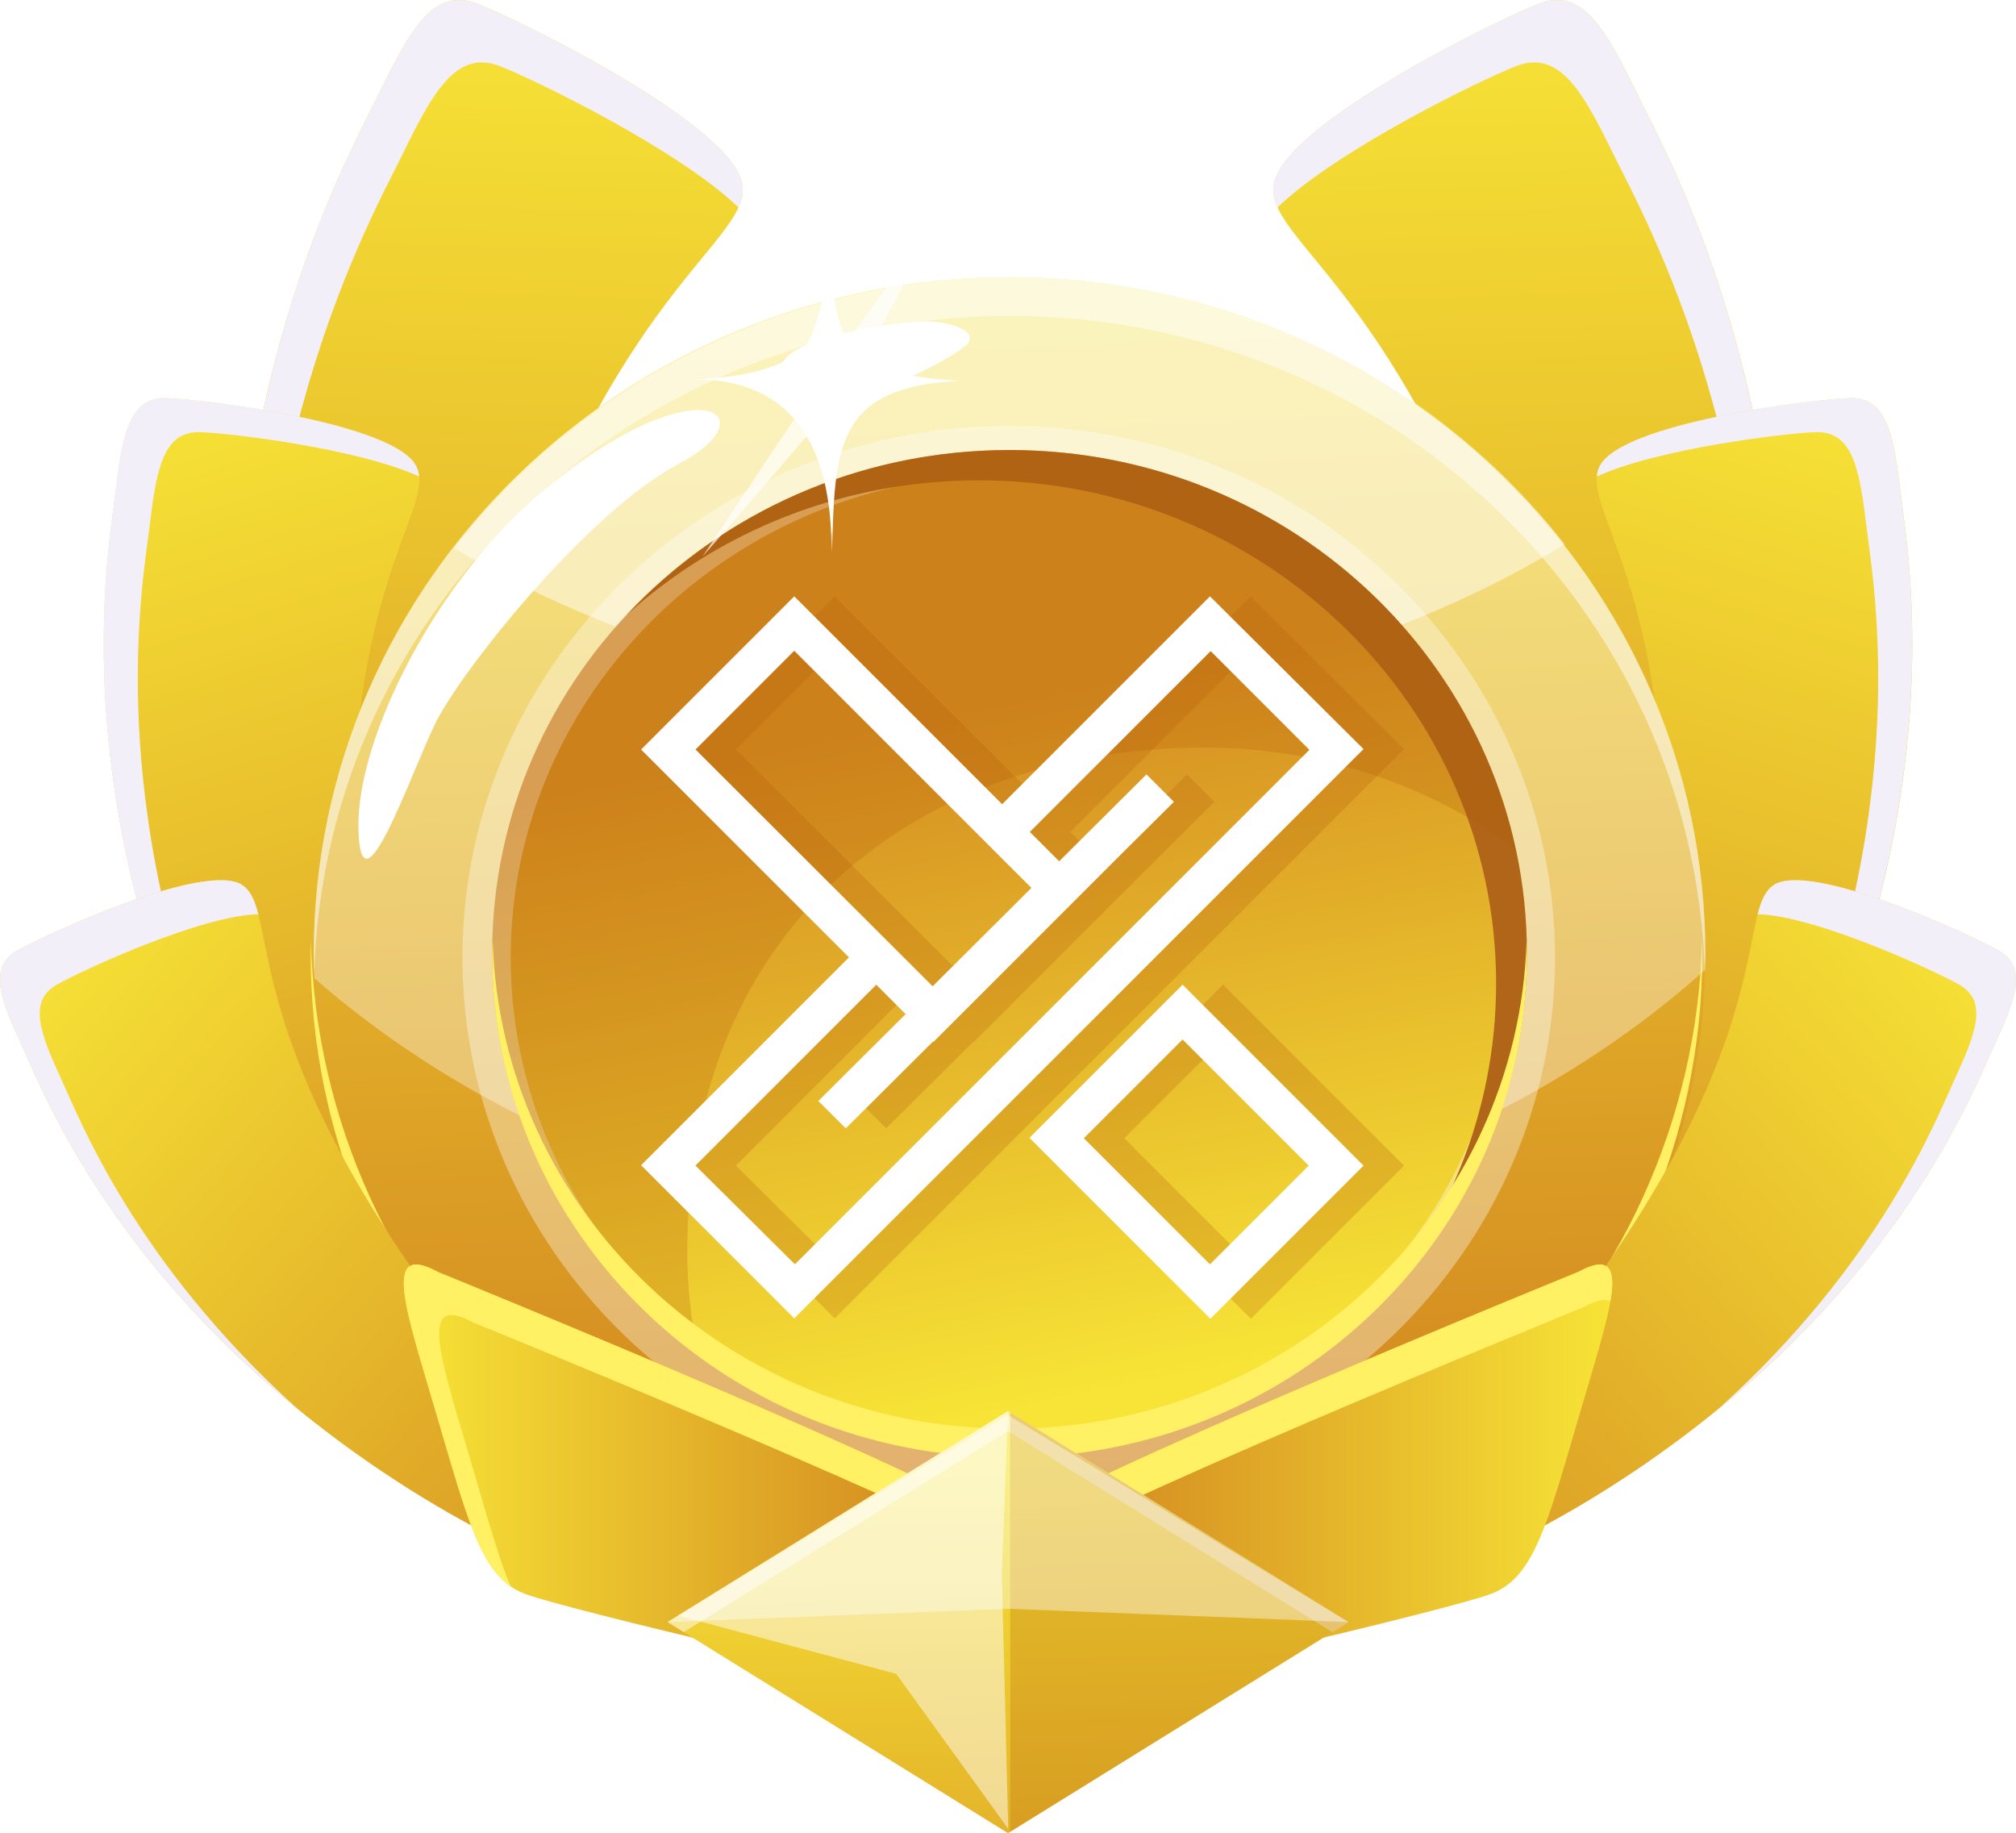 <?xml version="1.0" encoding="UTF-8"?>
<svg xmlns="http://www.w3.org/2000/svg" xmlns:xlink="http://www.w3.org/1999/xlink" viewBox="0 0 348.96 317.3">
  <defs>
    <style>
      .cls-1 {
        fill: url(#linear-gradient);
      }

      .cls-1, .cls-2, .cls-3, .cls-4, .cls-5, .cls-6, .cls-7, .cls-8, .cls-9, .cls-10, .cls-11, .cls-12, .cls-13, .cls-14, .cls-15, .cls-16, .cls-17, .cls-18, .cls-19, .cls-20, .cls-21, .cls-22, .cls-23 {
        stroke-width: 0px;
      }

      .cls-2, .cls-6, .cls-10, .cls-11, .cls-24, .cls-17, .cls-25 {
        mix-blend-mode: overlay;
      }

      .cls-2, .cls-6, .cls-10, .cls-12, .cls-19 {
        fill: #fff;
      }

      .cls-2, .cls-24 {
        opacity: .35;
      }

      .cls-3, .cls-17 {
        fill: #f3eff9;
      }

      .cls-4 {
        fill: url(#linear-gradient-6);
      }

      .cls-26 {
        isolation: isolate;
      }

      .cls-5 {
        fill: #fff064;
      }

      .cls-6 {
        opacity: .41;
      }

      .cls-7 {
        fill: url(#radial-gradient);
        mix-blend-mode: multiply;
      }

      .cls-8 {
        fill: url(#linear-gradient-11);
      }

      .cls-9 {
        fill: url(#linear-gradient-5);
      }

      .cls-10 {
        opacity: .49;
      }

      .cls-11 {
        fill: url(#radial-gradient-2);
      }

      .cls-13 {
        fill: url(#linear-gradient-2);
      }

      .cls-14 {
        fill: #b55f09;
        opacity: .25;
      }

      .cls-15 {
        fill: url(#linear-gradient-7);
      }

      .cls-16 {
        fill: url(#linear-gradient-3);
      }

      .cls-18 {
        fill: url(#linear-gradient-9);
      }

      .cls-19 {
        opacity: .7;
      }

      .cls-20 {
        fill: url(#linear-gradient-8);
      }

      .cls-27 {
        filter: url(#luminosity-noclip);
      }

      .cls-28 {
        mask: url(#mask-1);
      }

      .cls-29 {
        mask: url(#mask);
      }

      .cls-21 {
        fill: url(#linear-gradient-10);
      }

      .cls-22 {
        fill: #b06518;
      }

      .cls-23 {
        fill: url(#linear-gradient-4);
      }
    </style>
    <linearGradient id="linear-gradient" x1="392.08" y1="658.79" x2="370.67" y2="378.19" gradientTransform="translate(-239.89 -418.47) rotate(6.3)" gradientUnits="userSpaceOnUse">
      <stop offset="0" stop-color="#ce7c1d"/>
      <stop offset="1" stop-color="#f7e436"/>
    </linearGradient>
    <linearGradient id="linear-gradient-2" x1="-274.93" y1="-504.96" x2="-292.17" y2="-730.98" gradientTransform="translate(478.78 713.62) rotate(-12.83)" xlink:href="#linear-gradient"/>
    <linearGradient id="linear-gradient-3" x1="7352.65" y1="-109.39" x2="7331.23" y2="-389.99" gradientTransform="translate(7591.92 -418.47) rotate(173.7) scale(1 -1)" xlink:href="#linear-gradient"/>
    <linearGradient id="linear-gradient-4" x1="6553.39" y1="1050.5" x2="6536.14" y2="824.47" gradientTransform="translate(6873.25 713.62) rotate(-167.17) scale(1 -1)" xlink:href="#linear-gradient"/>
    <linearGradient id="linear-gradient-5" x1="169.43" y1="35.61" x2="179.5" y2="280.73" gradientUnits="userSpaceOnUse">
      <stop offset="0" stop-color="#f7e436"/>
      <stop offset="1" stop-color="#ce7c1d"/>
    </linearGradient>
    <linearGradient id="linear-gradient-6" x1="190.12" y1="241.24" x2="166.04" y2="121.75" gradientUnits="userSpaceOnUse">
      <stop offset="0" stop-color="#f7e436"/>
      <stop offset="1" stop-color="#d58d21"/>
    </linearGradient>
    <filter id="luminosity-noclip" x="119.54" y="44.36" width="48.15" height="44.84" color-interpolation-filters="sRGB" filterUnits="userSpaceOnUse">
      <feFlood flood-color="#fff" result="bg"/>
      <feBlend in="SourceGraphic" in2="bg"/>
    </filter>
    <filter id="luminosity-noclip-2" x="119.54" y="-8370.91" width="48.15" height="32766" color-interpolation-filters="sRGB" filterUnits="userSpaceOnUse">
      <feFlood flood-color="#fff" result="bg"/>
      <feBlend in="SourceGraphic" in2="bg"/>
    </filter>
    <mask id="mask-1" x="119.54" y="-8370.91" width="48.15" height="32766" maskUnits="userSpaceOnUse"/>
    <radialGradient id="radial-gradient" cx="143.62" cy="66.79" fx="143.62" fy="66.79" r="23.26" gradientUnits="userSpaceOnUse">
      <stop offset=".09" stop-color="#fff"/>
      <stop offset=".17" stop-color="#f6f6f6"/>
      <stop offset=".3" stop-color="#ddd"/>
      <stop offset=".45" stop-color="#b5b5b5"/>
      <stop offset=".64" stop-color="#7e7e7e"/>
      <stop offset=".85" stop-color="#393939"/>
      <stop offset="1" stop-color="#000"/>
    </radialGradient>
    <mask id="mask" x="119.54" y="44.36" width="48.15" height="44.84" maskUnits="userSpaceOnUse">
      <g class="cls-27">
        <g class="cls-28">
          <path class="cls-7" d="m143.62,44.36c-13.29,0-24.08,10.04-24.08,22.43s10.78,22.42,24.08,22.42,24.08-10.04,24.08-22.42-10.78-22.43-24.08-22.43Z"/>
        </g>
      </g>
    </mask>
    <radialGradient id="radial-gradient-2" cx="143.62" cy="66.79" fx="143.62" fy="66.79" r="23.26" gradientUnits="userSpaceOnUse">
      <stop offset=".09" stop-color="#fff"/>
      <stop offset="1" stop-color="#fff"/>
    </radialGradient>
    <linearGradient id="linear-gradient-7" x1="-447.4" y1="-2661.85" x2="-462.98" y2="-2866.14" gradientTransform="translate(2341.24 1882.48) rotate(-44.45)" xlink:href="#linear-gradient"/>
    <linearGradient id="linear-gradient-8" x1="4551.74" y1="2242.74" x2="4536.16" y2="2038.45" gradientTransform="translate(5010.8 1882.48) rotate(-135.55) scale(1 -1)" xlink:href="#linear-gradient"/>
    <linearGradient id="linear-gradient-9" x1="69.89" y1="256.07" x2="174.9" y2="256.07" xlink:href="#linear-gradient-5"/>
    <linearGradient id="linear-gradient-10" x1="6946.78" y1="256.07" x2="7051.78" y2="256.07" gradientTransform="translate(7225.85) rotate(-180) scale(1 -1)" xlink:href="#linear-gradient-5"/>
    <linearGradient id="linear-gradient-11" x1="173.95" y1="253.4" x2="176.65" y2="390.7" xlink:href="#linear-gradient-5"/>
  </defs>
  <g class="cls-26">
    <g id="Layer_1" data-name="Layer 1">
      <g>
        <g>
          <path class="cls-1" d="m80.4,238.8s-16.65-49.27,3.23-118.24c19.88-68.96,45.82-77.96,44.91-88.28-.91-10.33-38.54-28.79-45.99-31.66-7.45-2.87-11.53,4.45-16.82,15.32-5.29,10.87-29.59,53.17-24.68,123.64,4.9,70.47,35,108.96,35,108.96,0,0,7.08,1.1,4.35-9.75Z"/>
          <path class="cls-17" d="m44.97,150.39c-4.9-70.47,19.39-112.77,24.69-123.64,5.29-10.86,9.36-18.19,16.82-15.32,5.92,2.28,30.89,14.41,41.35,24.47.56-1.25.82-2.42.71-3.61-.91-10.33-38.54-28.79-45.99-31.66-7.45-2.87-11.53,4.45-16.82,15.32-5.29,10.87-29.59,53.17-24.68,123.64,2.12,30.52,8.97,55.04,16.06,73.04-5.56-16.6-10.41-37.43-12.13-62.24Z"/>
        </g>
        <g>
          <path class="cls-13" d="m90.02,250.73s-25.67-33.1-28.75-90.83c-3.07-57.73,14.29-71.42,10.88-79.04-3.41-7.62-36.92-11.73-43.36-11.95-6.43-.22-7.6,6.43-8.76,16.1-1.16,9.67-8.48,48.27,13.85,100.6,22.33,52.33,55.4,73.68,55.4,73.68,0,0,5.67-1.03.73-8.56Z"/>
          <path class="cls-17" d="m39.77,191.5c-22.33-52.33-15.01-90.94-13.85-100.6,1.16-9.67,2.33-16.31,8.75-16.1,5.1.17,27.24,2.8,37.88,7.68-.06-.58-.19-1.12-.42-1.63-3.41-7.62-36.92-11.73-43.36-11.95-6.43-.22-7.6,6.43-8.76,16.1-1.16,9.67-8.48,48.27,13.85,100.6,13.66,32.01,31.32,52.41,42.99,63.44-11.22-11.83-25.58-30.56-37.1-57.55Z"/>
        </g>
        <g>
          <path class="cls-16" d="m268.57,238.8s16.65-49.27-3.23-118.24c-19.88-68.96-45.82-77.96-44.91-88.28.91-10.33,38.54-28.79,45.99-31.66,7.45-2.87,11.53,4.45,16.82,15.32,5.29,10.87,29.59,53.17,24.69,123.64-4.9,70.47-35,108.96-35,108.96,0,0-7.08,1.1-4.35-9.75Z"/>
          <path class="cls-17" d="m303.99,150.39c4.9-70.47-19.39-112.77-24.69-123.64-5.29-10.86-9.36-18.19-16.82-15.32-5.92,2.28-30.89,14.41-41.35,24.47-.56-1.25-.82-2.42-.71-3.61.91-10.33,38.54-28.79,45.99-31.66,7.45-2.87,11.53,4.45,16.82,15.32,5.29,10.87,29.59,53.17,24.69,123.64-2.12,30.52-8.97,55.04-16.06,73.04,5.56-16.6,10.41-37.43,12.13-62.24Z"/>
        </g>
        <g>
          <path class="cls-23" d="m258.95,250.73s25.68-33.1,28.75-90.83c3.08-57.73-14.29-71.42-10.87-79.04,3.41-7.62,36.93-11.73,43.36-11.95,6.43-.22,7.6,6.43,8.75,16.1,1.16,9.67,8.48,48.27-13.85,100.6-22.33,52.33-55.4,73.68-55.4,73.68,0,0-5.67-1.03-.74-8.56Z"/>
          <path class="cls-17" d="m309.19,191.5c22.33-52.33,15.01-90.94,13.85-100.6-1.16-9.67-2.33-16.31-8.76-16.1-5.1.17-27.24,2.8-37.88,7.68.05-.58.19-1.12.41-1.63,3.41-7.62,36.93-11.73,43.36-11.95,6.43-.22,7.6,6.43,8.75,16.1,1.16,9.67,8.48,48.27-13.85,100.6-13.66,32.01-31.32,52.41-42.99,63.44,11.22-11.83,25.58-30.56,37.1-57.55Z"/>
        </g>
        <g>
          <g>
            <path class="cls-9" d="m174.75,47.99c-66.52,0-120.45,52.43-120.45,117.1s53.92,117.11,120.45,117.11,120.44-52.44,120.44-117.11-53.93-117.1-120.44-117.1Z"/>
            <path class="cls-5" d="m174.22,276.95c-65.62,0-118.98-51.02-120.42-114.49-.02.87-.03,1.75-.03,2.63,0,64.67,53.92,117.11,120.45,117.11s120.44-52.44,120.44-117.11c0-.88-.01-1.75-.03-2.63-1.44,63.46-54.8,114.49-120.41,114.49Z"/>
            <path class="cls-2" d="m174.75,47.99c-66.52,0-120.45,52.43-120.45,117.1,0,1.43.06,2.83.12,4.24,30.68,26.75,72.92,43.29,119.54,43.29s90.35-17.13,121.15-44.72c.03-.95.08-1.87.08-2.82,0-64.67-53.93-117.1-120.44-117.1Z"/>
            <path class="cls-10" d="m270.86,94.22c-21.99-28.08-56.74-46.23-95.86-46.23s-74.41,18.42-96.38,46.87c27.23,16.35,60.15,25.92,95.6,25.92s69.21-9.82,96.64-26.56Z"/>
            <path class="cls-10" d="m174.75,54.69c65.35,0,118.52,50.64,120.35,113.75.04-1.11.09-2.22.09-3.35,0-64.67-53.93-117.1-120.44-117.1s-120.44,52.43-120.44,117.1c0,1.13.05,2.24.09,3.35,1.83-63.11,54.99-113.75,120.35-113.75Z"/>
            <path class="cls-12" d="m158.57,55.69c5.61-.43,11.38,1.71,8.58,4.14-2.81,2.44-21.76,13.37-30.03,6.61-8.28-6.77,14.85-10.25,21.44-10.75Z"/>
            <path class="cls-12" d="m93.41,85.46c-17.55,14.77-31.73,42.04-31.37,57.98.36,15.93,8.87-9.07,13.27-18.14,4.4-9.06,26.38-36.73,42.31-45.1,15.94-8.38,3.23-17.83-24.21,5.26Z"/>
          </g>
          <g>
            <path class="cls-4" d="m174.76,77.9c-49.46,0-89.56,38.99-89.56,87.07s40.1,87.07,89.56,87.07,89.55-38.98,89.55-87.07-40.08-87.07-89.55-87.07Z"/>
            <g class="cls-24">
              <path class="cls-12" d="m174.61,257.84c-52.14,0-94.56-41.3-94.56-92.07s42.42-92.06,94.56-92.06,94.56,41.3,94.56,92.06-42.42,92.07-94.56,92.07Zm0-175.77c-47.53,0-86.21,37.55-86.21,83.71s38.68,83.71,86.21,83.71,86.2-37.55,86.2-83.71-38.67-83.71-86.2-83.71Z"/>
            </g>
            <path class="cls-22" d="m174.76,77.9c-26.26,0-49.89,10.99-66.27,28.52,15.98-14.44,37.39-23.28,60.94-23.28,49.45,0,89.54,38.97,89.54,87.07,0,22.56-8.81,43.11-23.29,58.57,17.61-15.9,28.62-38.6,28.62-63.81,0-48.08-40.08-87.07-89.55-87.07Z"/>
            <path class="cls-14" d="m118.97,216.47c0-56.19,40.1-87.07,89.55-87.07,20.21,0,38.85,6.51,53.82,17.48-8.55-39.41-44.52-68.99-87.61-68.99-49.46,0-89.55,38.99-89.55,87.07,0,28.46,14.03,53.71,35.72,69.6-1.26-5.84-1.94-11.89-1.94-18.1Z"/>
            <path class="cls-5" d="m174.76,247.29c-48.59,0-88.12-37.65-89.48-84.58-.04.84-.08,1.66-.08,2.5,0,48.1,40.1,87.07,89.56,87.07s89.55-38.98,89.55-87.07c0-.84-.04-1.67-.06-2.5-1.37,46.93-40.89,84.58-89.48,84.58Z"/>
          </g>
          <g>
            <g class="cls-29">
              <path class="cls-11" d="m143.62,44.36c-13.29,0-24.08,10.04-24.08,22.43s10.78,22.42,24.08,22.42,24.08-10.04,24.08-22.42-10.78-22.43-24.08-22.43Z"/>
            </g>
            <path class="cls-19" d="m121.63,96.3c6.46-7.25,25.46-29.51,25.46-29.51,0,0,15.87-29.78,16.25-30.62.11-.24-20.28,28-20.28,28l-21.43,32.12Z"/>
            <path class="cls-12" d="m148.86,61.46c-5.85-4.58-4.79-17.45-4.84-21.09v3.49c0-.56-.04-1.16-.04-1.29v-2.2c0,1.05-.08,2.7-.33,4.61,0,0-1.72,12.92-4.81,15.59-6.97,6.12-24.53,4.94-17.79,5.1,22.73.49,22.73,22.68,22.93,29.95v-3.66c.02.26.04.48.04.61v3.05c.48-17.23.42-28.12,20.26-29.58,6.57-.5-8.57.76-15.42-4.57Z"/>
          </g>
        </g>
        <g>
          <path class="cls-15" d="m136.23,275.48s-35.45-13.31-65.17-56.28c-29.72-42.97-22.85-61.74-29.09-65.99-6.24-4.25-33.98,8.47-39.03,11.35-5.05,2.88-2.8,8.55.89,16.54,3.69,7.99,16.35,41.17,58.34,70.87,41.99,29.7,77.55,30.45,77.55,30.45,0,0,3.88-3.48-3.49-6.94Z"/>
          <g class="cls-25">
            <path class="cls-3" d="m10.7,186.99c-3.69-7.99-5.94-13.66-.89-16.54,4.29-2.45,24.96-11.99,34.91-12.2-.64-2.46-1.37-4.1-2.75-5.04-6.24-4.25-33.98,8.47-39.03,11.35-5.05,2.88-2.8,8.55.89,16.54,3.36,7.27,14.14,35.38,47.67,62.76-28.17-25.41-37.68-50.12-40.8-56.86Z"/>
          </g>
        </g>
        <g>
          <path class="cls-20" d="m212.74,275.48s35.45-13.31,65.17-56.28c29.73-42.97,22.85-61.74,29.08-65.99,6.24-4.25,33.98,8.47,39.03,11.35,5.05,2.88,2.8,8.55-.89,16.54-3.69,7.99-16.35,41.17-58.33,70.87-41.99,29.7-77.56,30.45-77.56,30.45,0,0-3.88-3.48,3.49-6.94Z"/>
          <g class="cls-25">
            <path class="cls-3" d="m338.26,186.99c3.69-7.99,5.94-13.66.89-16.54-4.29-2.45-24.96-11.99-34.91-12.2.63-2.46,1.37-4.1,2.75-5.04,6.24-4.25,33.98,8.47,39.03,11.35,5.05,2.88,2.8,8.55-.89,16.54-3.36,7.27-14.14,35.38-47.67,62.76,28.17-25.41,37.68-50.12,40.8-56.86Z"/>
          </g>
        </g>
        <g>
          <path class="cls-18" d="m172.67,263.57c-3.65-5.48-96.83-43.39-96.83-43.39-10.05-5.48-5.48,6.85,0,25.58,5.48,18.73,7.76,27.4,15.07,30.14,7.31,2.74,65.32,16.44,75.36,17.36,10.05.91,10.05-24.21,6.39-29.69Z"/>
          <path class="cls-21" d="m176.3,263.57c3.65-5.48,96.83-43.39,96.83-43.39,10.05-5.48,5.48,6.85,0,25.58-5.48,18.73-7.77,27.4-15.07,30.14-7.31,2.74-65.31,16.44-75.36,17.36-10.05.91-10.05-24.21-6.39-29.69Z"/>
          <path class="cls-5" d="m177.18,269.7c3.65-5.48,96.83-43.39,96.83-43.39,2.29-1.25,3.82-1.56,4.75-1.1.97-5.72-.16-8.01-5.63-5.03,0,0-93.18,37.91-96.83,43.39-2.19,3.28-3.06,13.59-1.26,21.15-.39-6.22.5-12.58,2.14-15.03Z"/>
          <path class="cls-5" d="m81.96,254.51c-5.48-18.73-10.05-31.06,0-25.58,0,0,73.47,29.89,92.48,40.43-.38-2.53-1-4.61-1.78-5.79-3.65-5.48-96.83-43.39-96.83-43.39-10.05-5.48-5.48,6.85,0,25.58,4.8,16.39,7.14,25.08,12.55,28.83-2-4.78-3.86-11.33-6.42-20.07Z"/>
        </g>
        <g>
          <polygon class="cls-8" points="174.48 244.24 115.54 280.77 174.48 317.3 233.43 280.77 174.48 244.24"/>
          <polygon class="cls-10" points="174.48 247.72 230.63 282.51 233.43 280.77 174.48 244.24 115.54 280.77 118.34 282.51 174.48 247.72"/>
          <polygon class="cls-14" points="174.86 317.07 233.43 280.77 174.86 244.48 174.86 317.07"/>
          <polygon class="cls-10" points="174.52 316.55 173.41 272.41 174.48 244.24 117.35 279.65 155.13 289.72 174.52 316.55"/>
          <polygon class="cls-6" points="174.48 244.94 115.54 280.77 174.48 278.46 233.43 280.77 174.48 244.94"/>
        </g>
      </g>
      <g>
        <path class="cls-14" d="m185.19,196.95l31.32,31.32,26.51-26.51-31.32-31.32-26.51,26.51Zm9.42.07l17.09-17.09,21.83,21.83-17.09,17.09-21.83-21.83Z"/>
        <path class="cls-14" d="m216.44,103.22l-35.98,35.98-35.98-35.98-26.51,26.51,35.98,35.98-35.98,35.98,26.51,26.51,98.54-98.54-26.58-26.44Zm-57.75,67.24l5.07,5.07-15.11,15.04,4.75,4.74,15.11-15.04.07.07,33.2-33.2,8.42-8.35-4.75-4.75-15.11,15.04-5.08-5.08,31.3-31.3,17.09,17.09-89.05,89.05-17.22-17.09,31.3-31.3Zm9.75.26l-41.05-40.99,17.09-17.09,41.05,41.05-17.09,17.02Z"/>
      </g>
      <g>
        <path class="cls-12" d="m178.19,196.95l31.32,31.32,26.51-26.51-31.32-31.32-26.51,26.51Zm9.42.07l17.09-17.09,21.83,21.83-17.09,17.09-21.83-21.83Z"/>
        <path class="cls-12" d="m209.44,103.22l-35.98,35.98-35.98-35.98-26.51,26.51,35.98,35.98-35.98,35.98,26.51,26.51,98.54-98.54-26.58-26.44Zm-57.75,67.24l5.07,5.07-15.11,15.04,4.75,4.74,15.11-15.04.07.07,33.2-33.2,8.42-8.35-4.75-4.75-15.11,15.04-5.08-5.08,31.3-31.3,17.09,17.09-89.05,89.05-17.22-17.09,31.3-31.3Zm9.75.26l-41.05-40.99,17.09-17.09,41.05,41.05-17.09,17.02Z"/>
      </g>
    </g>
  </g>
</svg>
